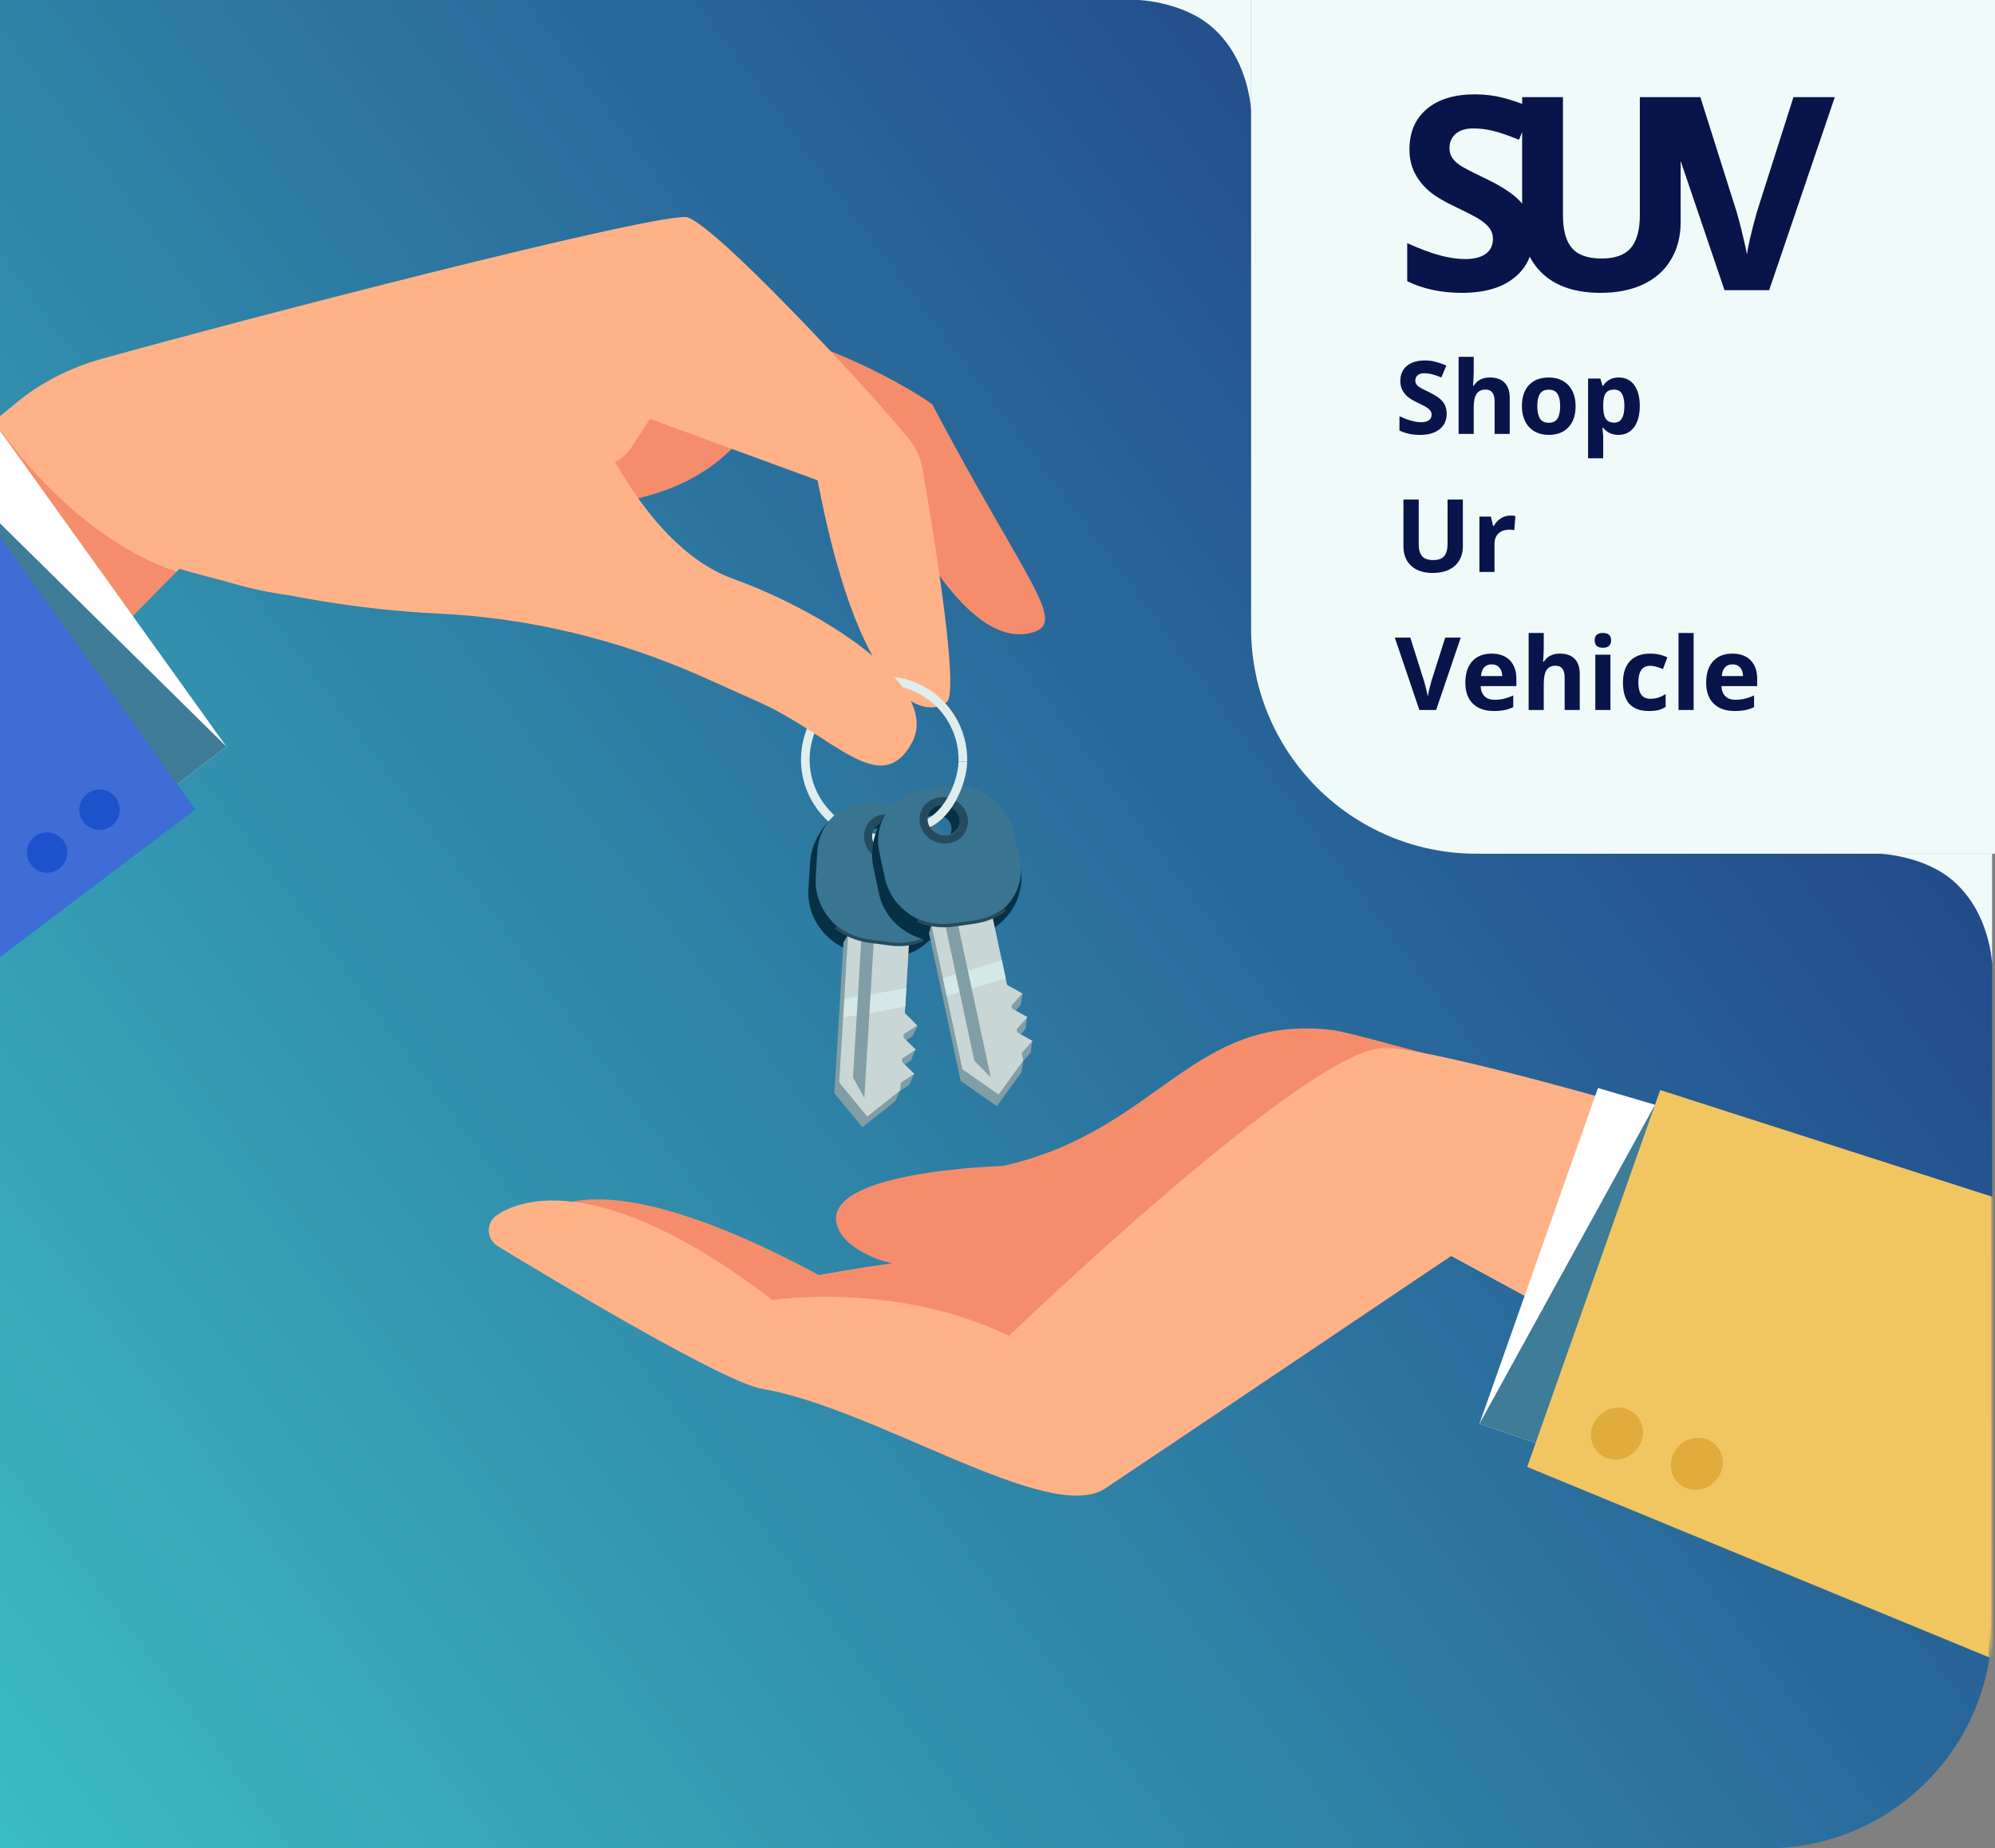 <svg width="708" height="656" viewBox="0 0 708 656" fill="none" xmlns="http://www.w3.org/2000/svg">
<rect x="0" y="0" width="708" height="656" fill="#808080" stroke="none"/>
<rect x="-172" width="879" height="656" rx="80" fill="url(#paint0_linear)"/>
<path d="M444 0H708V303H524C479.817 303 444 267.183 444 223V0Z" fill="#F0FAF9"/>
<mask id="mask0" mask-type="alpha" maskUnits="userSpaceOnUse" x="-172" y="0" width="879" height="656">
<rect x="-172" width="879" height="656" rx="80" fill="url(#paint1_linear)"/>
</mask>
<g mask="url(#mask0)">
<path d="M473.217 365.627C422.76 359.453 411.189 401.568 355.762 413.84C355.762 413.84 286.652 415.646 297.927 436.993C300.861 442.555 309.608 446.956 316.713 448.357C301.671 450.393 290.636 452.561 290.636 452.561C210.162 409.176 192.942 431.323 192.942 431.323L293.34 477.466C293.34 477.466 424.216 473.142 426.822 472.977C429.427 472.813 469.582 414.212 469.582 414.212L727.48 507.44L745.467 442.96C745.445 442.971 488.423 367.489 473.217 365.627Z" fill="#F58D6C"/>
<path d="M176.105 431.454C187.731 423.2 218.811 418.93 274.062 461.384C274.062 461.384 317.917 454.619 358.116 474.127C358.116 474.127 462.609 373.532 490.393 371.966C518.178 370.401 745.445 442.96 745.445 442.96L762.731 523.609L687.796 539.669L514.992 445.773C514.992 445.773 407.27 518.289 392.097 528.349C372.523 541.333 310.55 499.722 270.438 492.913C256.743 490.592 195.832 453.973 176.619 442.27C172.657 439.873 172.328 434.147 176.105 431.454Z" fill="#FFB287"/>
<path d="M525.042 505.316L567.101 386.154L765.347 444.536L790.264 536.746L681.009 558.838L525.042 505.316Z" fill="white"/>
<path d="M525.042 505.316L587.332 392.12L790.264 536.746L681.009 558.837L525.042 505.316Z" fill="#3E7C98"/>
<path d="M541.977 520.642L589.182 386.876L790.263 451.499V558.838V623L541.977 520.642Z" fill="#F1C560"/>
<path d="M582.953 507.002C583.676 512.005 580.183 516.865 575.137 517.861C570.101 518.858 565.415 515.617 564.693 510.614C563.97 505.611 567.463 500.751 572.509 499.755C577.545 498.747 582.22 501.999 582.953 507.002Z" fill="#E0AC3B"/>
<path d="M611.296 517.741C612.019 522.744 608.526 527.605 603.48 528.601C598.444 529.597 593.758 526.357 593.036 521.354C592.313 516.351 595.805 511.49 600.852 510.494C605.899 509.498 610.573 512.738 611.296 517.741Z" fill="#E0AC3B"/>
<path d="M142.694 171.126C142.694 171.126 226.693 198.505 262.699 155.985L310.55 161.82C310.55 161.82 338.367 233 366.655 224.396C378.817 220.695 363.984 206.267 330.802 143.451C330.802 143.451 285.042 109.842 211.596 106.941L142.694 171.126Z" fill="#F58D6C"/>
<path d="M-195 273.845L-7.811 153.259C-3.311 150.369 0.914 147.085 4.987 143.626C13.679 136.225 24.374 130.62 36.23 127.325C90.004 112.349 226.233 77.153 243.07 77C251.412 76.923 308.24 138.207 322.46 155.668C325.022 158.81 326.675 162.379 327.332 166.134C330.627 185.04 340.655 244.911 336.057 249.115C330.594 254.107 306.565 255.946 290.133 170.469L230.7 148.662L212.921 175.822C212.921 175.822 147.992 237.204 65.022 200.651L-195 446.288V273.845Z" fill="#FFB287"/>
<path d="M-1.691 149.877C-1.691 149.877 23.466 189.451 62.603 202.939L43.62 222.195L-8.927 156.73L-1.691 149.877Z" fill="#F58D6C"/>
<path d="M80.37 264.999L-2.698 149.11L-175.59 266.904L-172.514 395.656L-72.444 382.224L80.37 264.999Z" fill="white"/>
<path d="M80.37 264.999L-22.831 163.232L-185.213 397.364L-72.444 382.224L80.37 264.999Z" fill="#3E7C98"/>
<path d="M69.302 287.277L-23.947 157.179L-195 265.514V487.187L69.302 287.277Z" fill="#3D6DD5"/>
<path d="M28.217 288.328C28.742 292.247 32.344 295.006 36.274 294.48C40.193 293.955 42.952 290.342 42.427 286.423C41.901 282.504 38.299 279.745 34.369 280.271C30.45 280.796 27.691 284.398 28.217 288.328Z" fill="#1C53CC"/>
<path d="M23.041 305.965C24.912 302.474 23.599 298.128 20.109 296.257C16.619 294.386 12.273 295.698 10.402 299.188C8.531 302.679 9.843 307.025 13.333 308.896C16.823 310.767 21.169 309.455 23.041 305.965Z" fill="#1C53CC"/>
<path d="M218.581 176.961L208.717 162.718C208.039 162.094 208.039 158.503 210.907 159.707C217.267 162.401 216.709 171.126 230.7 149.745L218.581 176.961Z" fill="#F58D6C"/>
<path d="M341.706 270.309C341.848 264.912 340.425 259.405 337.305 254.512C328.985 241.463 311.699 237.653 298.694 245.995C285.688 254.337 281.89 271.677 290.199 284.716C296.132 294.021 306.642 298.63 316.899 297.48" stroke="#DFEDED" stroke-width="3.072" stroke-miterlimit="10"/>
<path d="M287.462 306.37L286.892 315.839C286.236 326.819 294.829 336.924 306.094 338.402L313.188 339.332C324.453 340.81 334.13 333.103 334.787 322.123L335.356 312.653C336.013 301.673 327.42 291.569 316.155 290.091L308.842 285.92C297.577 284.442 288.119 295.378 287.462 306.37ZM312.761 294.054C320.162 295.028 319.592 304.487 312.192 303.523C304.791 302.549 305.361 293.09 312.761 294.054Z" fill="#063145"/>
<path d="M322.209 316.594L319.395 363.405L325.635 364.095L323.818 367.773L318.946 370.915L318.881 372.01L324.891 372.415L323.293 376.378L318.421 379.52L318.355 380.614L324.365 381.02L322.778 384.982L319.362 387.183L317.742 390.839L306.061 400.101L296.099 388.004L299.318 334.515L301.77 330.443L322.209 316.594Z" fill="#819DA5"/>
<path d="M319.636 384.304L319.461 387.019L307.78 396.28L297.818 384.183L299.416 357.713L299.811 351.155L302.296 309.938L323.928 312.774L321.661 350.684L321.256 357.231L321.125 359.585L325.537 363.953L320.654 367.094L320.6 368.189L325.011 372.557L320.14 375.71L320.074 376.794L324.497 381.162L319.636 384.304Z" fill="#C8D6D6"/>
<path d="M321.256 357.297C313.965 358.632 306.696 359.902 299.416 361.095L299.81 354.483C307.09 353.279 314.381 352.009 321.661 350.684L321.256 357.297Z" fill="#D4E8E7"/>
<path d="M306.74 389.635L302.723 382.465L306.926 312.511L311.349 313.091L306.74 389.635Z" fill="#819DA5"/>
<path d="M337.404 317.765L337.973 308.296C338.641 297.316 330.036 287.222 318.771 285.733L311.666 284.803C300.785 283.38 291.381 290.528 290.166 300.928C290.122 301.29 290.089 301.651 290.067 302.012L289.498 311.482C289.17 316.868 291.074 322.046 294.446 326.096C297.927 330.3 302.963 333.289 308.7 334.044L315.804 334.975C327.069 336.453 336.736 328.746 337.404 317.765ZM314.578 302.844C307.167 301.881 307.846 290.693 315.246 291.656C322.658 292.63 321.979 303.819 314.578 302.844Z" fill="#397591"/>
<path d="M314.688 304.18C318.574 304.695 321.902 302.035 322.132 298.247C322.362 294.459 319.395 290.978 315.509 290.463" stroke="#102333" stroke-width="2.895" stroke-miterlimit="10"/>
<path d="M296.636 329.107C299.931 331.647 304.124 333.453 308.743 334.055L315.837 334.986C320.14 335.555 324.201 334.997 327.606 333.595" stroke="#254C5E" stroke-width="1.177" stroke-miterlimit="10"/>
<path d="M315.52 290.474C311.634 289.959 308.306 292.62 308.076 296.407C307.846 300.195 310.812 303.676 314.699 304.191" stroke="#254C5E" stroke-width="2.895" stroke-miterlimit="10"/>
<path d="M309.992 308.023L311.984 317.306C314.294 328.067 325.274 335.49 336.528 333.891L343.611 332.884C354.865 331.286 364.553 320.535 362.09 307.399L357.832 301.246C355.522 290.485 344.541 283.063 333.288 284.661L325.132 282.603C313.856 284.179 307.682 297.261 309.992 308.023ZM331.065 289.379C338.455 288.328 340.447 297.601 333.047 298.652C325.657 299.703 323.665 290.43 331.065 289.379Z" fill="#063145"/>
<path d="M346.939 307.837L356.759 353.684L362.955 352.688L362.189 356.717L358.335 361.052L358.565 362.114L364.466 360.899L363.995 365.146L360.141 369.481L360.371 370.543L366.272 369.328L365.801 373.565L363.108 376.608L362.517 380.56L353.759 392.613L340.907 383.625L329.686 331.231L330.945 326.655L346.939 307.837Z" fill="#819DA5"/>
<path d="M362.594 373.761L363.152 376.422L354.383 388.475L341.542 379.487L335.991 353.553L334.612 347.137L325.964 306.763L347.574 303.687L355.532 340.832L356.901 347.236L357.404 349.546L362.823 352.567L358.97 356.902L359.2 357.975L364.63 360.997L360.776 365.343L361.006 366.405L366.436 369.437L362.594 373.761Z" fill="#C8D6D6"/>
<path d="M356.901 347.236C349.938 349.404 342.976 351.505 335.991 353.553L334.612 347.137C341.596 345.101 348.581 342.988 355.533 340.832L356.901 347.236Z" fill="#D4E8E7"/>
<path d="M351.591 382.355L345.8 376.52L331.12 308.001L335.532 307.377L351.591 382.355Z" fill="#819DA5"/>
<path d="M361.882 304.891L359.89 295.608C357.591 284.847 346.6 277.425 335.346 279.012L328.252 280.019C317.381 281.563 310.243 290.966 311.853 301.312C311.907 301.662 311.973 302.023 312.05 302.385L314.042 311.668C315.17 316.945 318.388 321.433 322.723 324.422C327.201 327.542 332.861 329.074 338.586 328.264L345.68 327.257C356.934 325.67 364.192 315.653 361.882 304.891ZM337.448 295.958C330.627 299.002 325.351 289.116 332.171 286.073C338.991 283.03 344.268 292.926 337.448 295.958Z" fill="#397591"/>
<path d="M336.364 297.885C340.239 297.338 342.746 293.879 341.947 290.178C341.148 286.467 337.36 283.905 333.484 284.453" stroke="#254C5E" stroke-width="2.895" stroke-miterlimit="10"/>
<path d="M325.657 326.743C329.51 328.308 334.032 328.921 338.641 328.265L345.724 327.257C350.026 326.644 353.781 325.024 356.682 322.758" stroke="#254C5E" stroke-width="1.177" stroke-miterlimit="10"/>
<path d="M327.42 292.893C336.002 290.572 341.498 278.267 341.706 270.32" stroke="#DFEDED" stroke-width="3.072" stroke-miterlimit="10"/>
<path d="M333.485 284.453C329.609 285 327.102 288.46 327.901 292.16C328.701 295.871 332.488 298.433 336.364 297.874" stroke="#254C5E" stroke-width="2.895" stroke-miterlimit="10"/>
<path d="M49.072 197.191C49.072 197.191 97.973 215.079 155.71 217.783C188.224 219.305 220.037 227.154 249.365 240.236C256.645 243.477 263.64 246.618 269.574 249.29C295.738 261.08 312.246 283.522 323.402 264.036C334.557 244.549 294.468 217.871 259.962 205.347C225.467 192.834 206.396 138.645 206.396 138.645L49.072 197.191Z" fill="#FFB287"/>
</g>
<path d="M444 0H404C404 0 419.5 0.5 430 9.5C443.518 21.087 444 39.5 444 39.5V0Z" fill="#F0FAF9"/>
<path d="M707 303H667C667 303 682.5 303.5 693 312.5C706.518 324.087 707 342.5 707 342.5V303Z" fill="#F0FAF9"/>
<path d="M544.078 83.969C544.078 90.156 541.844 95.031 537.375 98.594C532.938 102.156 526.75 103.938 518.812 103.938C511.5 103.938 505.031 102.562 499.406 99.812V86.312C504.031 88.375 507.938 89.828 511.125 90.672C514.344 91.516 517.281 91.938 519.938 91.938C523.125 91.938 525.562 91.328 527.25 90.109C528.969 88.891 529.828 87.078 529.828 84.672C529.828 83.328 529.453 82.141 528.703 81.109C527.953 80.047 526.844 79.031 525.375 78.062C523.938 77.094 520.984 75.547 516.516 73.422C512.328 71.453 509.188 69.562 507.094 67.75C505 65.938 503.328 63.828 502.078 61.422C500.828 59.016 500.203 56.203 500.203 52.984C500.203 46.922 502.25 42.156 506.344 38.688C510.469 35.219 516.156 33.484 523.406 33.484C526.969 33.484 530.359 33.906 533.578 34.75C536.828 35.594 540.219 36.781 543.75 38.312L539.062 49.609C535.406 48.109 532.375 47.062 529.969 46.469C527.594 45.875 525.25 45.578 522.938 45.578C520.188 45.578 518.078 46.219 516.609 47.5C515.141 48.781 514.406 50.453 514.406 52.516C514.406 53.797 514.703 54.922 515.297 55.891C515.891 56.828 516.828 57.75 518.109 58.656C519.422 59.531 522.5 61.125 527.344 63.438C533.75 66.5 538.141 69.578 540.516 72.672C542.891 75.734 544.078 79.5 544.078 83.969ZM596.441 34.469V78.812C596.441 83.875 595.301 88.312 593.019 92.125C590.769 95.938 587.504 98.859 583.222 100.891C578.941 102.922 573.879 103.938 568.035 103.938C559.222 103.938 552.379 101.688 547.504 97.188C542.629 92.656 540.191 86.469 540.191 78.625V34.469H554.676V76.422C554.676 81.703 555.738 85.578 557.863 88.047C559.988 90.516 563.504 91.75 568.41 91.75C573.16 91.75 576.597 90.516 578.722 88.047C580.879 85.547 581.957 81.641 581.957 76.328V34.469H596.441ZM636.476 34.469H651.148L627.851 103H612.007L588.757 34.469H603.429L616.32 75.25C617.039 77.656 617.773 80.469 618.523 83.688C619.304 86.875 619.789 89.094 619.976 90.344C620.32 87.469 621.492 82.438 623.492 75.25L636.476 34.469Z" fill="#08154A"/>
<path d="M513.404 146.863C513.404 149.184 512.566 151.012 510.891 152.348C509.227 153.684 506.906 154.352 503.93 154.352C501.188 154.352 498.762 153.836 496.652 152.805V147.742C498.387 148.516 499.852 149.061 501.047 149.377C502.254 149.693 503.355 149.852 504.352 149.852C505.547 149.852 506.461 149.623 507.094 149.166C507.738 148.709 508.061 148.029 508.061 147.127C508.061 146.623 507.92 146.178 507.639 145.791C507.357 145.393 506.941 145.012 506.391 144.648C505.852 144.285 504.744 143.705 503.068 142.908C501.498 142.17 500.32 141.461 499.535 140.781C498.75 140.102 498.123 139.311 497.654 138.408C497.186 137.506 496.951 136.451 496.951 135.244C496.951 132.971 497.719 131.184 499.254 129.883C500.801 128.582 502.934 127.932 505.652 127.932C506.988 127.932 508.26 128.09 509.467 128.406C510.686 128.723 511.957 129.168 513.281 129.742L511.523 133.979C510.152 133.416 509.016 133.023 508.113 132.801C507.223 132.578 506.344 132.467 505.477 132.467C504.445 132.467 503.654 132.707 503.104 133.188C502.553 133.668 502.277 134.295 502.277 135.068C502.277 135.549 502.389 135.971 502.611 136.334C502.834 136.686 503.186 137.031 503.666 137.371C504.158 137.699 505.312 138.297 507.129 139.164C509.531 140.312 511.178 141.467 512.068 142.627C512.959 143.775 513.404 145.188 513.404 146.863ZM535.781 154H530.42V142.521C530.42 139.686 529.365 138.268 527.256 138.268C525.756 138.268 524.672 138.777 524.004 139.797C523.336 140.816 523.002 142.469 523.002 144.754V154H517.641V126.648H523.002V132.221C523.002 132.654 522.961 133.674 522.879 135.279L522.756 136.861H523.037C524.232 134.939 526.131 133.979 528.732 133.979C531.041 133.979 532.793 134.6 533.988 135.842C535.184 137.084 535.781 138.865 535.781 141.186V154ZM545.572 144.139C545.572 146.084 545.889 147.555 546.521 148.551C547.166 149.547 548.209 150.045 549.65 150.045C551.08 150.045 552.105 149.553 552.727 148.568C553.359 147.572 553.676 146.096 553.676 144.139C553.676 142.193 553.359 140.734 552.727 139.762C552.094 138.789 551.057 138.303 549.615 138.303C548.186 138.303 547.154 138.789 546.521 139.762C545.889 140.723 545.572 142.182 545.572 144.139ZM559.16 144.139C559.16 147.338 558.316 149.84 556.629 151.645C554.941 153.449 552.592 154.352 549.58 154.352C547.693 154.352 546.029 153.941 544.588 153.121C543.146 152.289 542.039 151.1 541.266 149.553C540.492 148.006 540.105 146.201 540.105 144.139C540.105 140.928 540.943 138.432 542.619 136.65C544.295 134.869 546.65 133.979 549.686 133.979C551.572 133.979 553.236 134.389 554.678 135.209C556.119 136.029 557.227 137.207 558 138.742C558.773 140.277 559.16 142.076 559.16 144.139ZM574.383 154.352C572.074 154.352 570.264 153.514 568.951 151.838H568.67C568.857 153.479 568.951 154.428 568.951 154.686V162.648H563.59V134.348H567.949L568.705 136.896H568.951C570.205 134.951 572.062 133.979 574.523 133.979C576.844 133.979 578.66 134.875 579.973 136.668C581.285 138.461 581.941 140.951 581.941 144.139C581.941 146.236 581.631 148.059 581.01 149.605C580.4 151.152 579.527 152.33 578.391 153.139C577.254 153.947 575.918 154.352 574.383 154.352ZM572.801 138.268C571.477 138.268 570.51 138.678 569.9 139.498C569.291 140.307 568.975 141.648 568.951 143.523V144.104C568.951 146.213 569.262 147.725 569.883 148.639C570.516 149.553 571.512 150.01 572.871 150.01C575.273 150.01 576.475 148.029 576.475 144.068C576.475 142.135 576.176 140.688 575.578 139.727C574.992 138.754 574.066 138.268 572.801 138.268ZM519.152 177.301V193.93C519.152 195.828 518.725 197.492 517.869 198.922C517.025 200.352 515.801 201.447 514.195 202.209C512.59 202.971 510.691 203.352 508.5 203.352C505.195 203.352 502.629 202.508 500.801 200.82C498.973 199.121 498.059 196.801 498.059 193.859V177.301H503.49V193.033C503.49 195.014 503.889 196.467 504.686 197.393C505.482 198.318 506.801 198.781 508.641 198.781C510.422 198.781 511.711 198.318 512.508 197.393C513.316 196.455 513.721 194.99 513.721 192.998V177.301H519.152ZM535.992 182.979C536.719 182.979 537.322 183.031 537.803 183.137L537.398 188.164C536.965 188.047 536.438 187.988 535.816 187.988C534.105 187.988 532.77 188.428 531.809 189.307C530.859 190.186 530.385 191.416 530.385 192.998V203H525.023V183.348H529.084L529.875 186.652H530.139C530.748 185.551 531.568 184.666 532.6 183.998C533.643 183.318 534.773 182.979 535.992 182.979ZM512.895 226.301H518.396L509.66 252H503.719L495 226.301H500.502L505.336 241.594C505.605 242.496 505.881 243.551 506.162 244.758C506.455 245.953 506.637 246.785 506.707 247.254C506.836 246.176 507.275 244.289 508.025 241.594L512.895 226.301ZM529.365 235.793C528.229 235.793 527.338 236.156 526.693 236.883C526.049 237.598 525.68 238.617 525.586 239.941H533.109C533.086 238.617 532.74 237.598 532.072 236.883C531.404 236.156 530.502 235.793 529.365 235.793ZM530.121 252.352C526.957 252.352 524.484 251.479 522.703 249.732C520.922 247.986 520.031 245.514 520.031 242.314C520.031 239.021 520.852 236.479 522.492 234.686C524.145 232.881 526.424 231.979 529.33 231.979C532.107 231.979 534.27 232.77 535.816 234.352C537.363 235.934 538.137 238.119 538.137 240.908V243.51H525.463C525.521 245.033 525.973 246.223 526.816 247.078C527.66 247.934 528.844 248.361 530.367 248.361C531.551 248.361 532.67 248.238 533.725 247.992C534.779 247.746 535.881 247.354 537.029 246.814V250.963C536.092 251.432 535.09 251.777 534.023 252C532.957 252.234 531.656 252.352 530.121 252.352ZM560.637 252H555.275V240.521C555.275 237.686 554.221 236.268 552.111 236.268C550.611 236.268 549.527 236.777 548.859 237.797C548.191 238.816 547.857 240.469 547.857 242.754V252H542.496V224.648H547.857V230.221C547.857 230.654 547.816 231.674 547.734 233.279L547.611 234.861H547.893C549.088 232.939 550.986 231.979 553.588 231.979C555.896 231.979 557.648 232.6 558.844 233.842C560.039 235.084 560.637 236.865 560.637 239.186V252ZM565.928 227.268C565.928 225.521 566.9 224.648 568.846 224.648C570.791 224.648 571.764 225.521 571.764 227.268C571.764 228.1 571.518 228.75 571.025 229.219C570.545 229.676 569.818 229.904 568.846 229.904C566.9 229.904 565.928 229.025 565.928 227.268ZM571.518 252H566.156V232.348H571.518V252ZM585.141 252.352C579.023 252.352 575.965 248.994 575.965 242.279C575.965 238.939 576.797 236.391 578.461 234.633C580.125 232.863 582.51 231.979 585.615 231.979C587.889 231.979 589.928 232.424 591.732 233.314L590.15 237.463C589.307 237.123 588.521 236.848 587.795 236.637C587.068 236.414 586.342 236.303 585.615 236.303C582.826 236.303 581.432 238.283 581.432 242.244C581.432 246.088 582.826 248.01 585.615 248.01C586.646 248.01 587.602 247.875 588.48 247.605C589.359 247.324 590.238 246.891 591.117 246.305V250.893C590.25 251.443 589.371 251.824 588.48 252.035C587.602 252.246 586.488 252.352 585.141 252.352ZM601.049 252H595.688V224.648H601.049V252ZM614.83 235.793C613.693 235.793 612.803 236.156 612.158 236.883C611.514 237.598 611.145 238.617 611.051 239.941H618.574C618.551 238.617 618.205 237.598 617.537 236.883C616.869 236.156 615.967 235.793 614.83 235.793ZM615.586 252.352C612.422 252.352 609.949 251.479 608.168 249.732C606.387 247.986 605.496 245.514 605.496 242.314C605.496 239.021 606.316 236.479 607.957 234.686C609.609 232.881 611.889 231.979 614.795 231.979C617.572 231.979 619.734 232.77 621.281 234.352C622.828 235.934 623.602 238.119 623.602 240.908V243.51H610.928C610.986 245.033 611.438 246.223 612.281 247.078C613.125 247.934 614.309 248.361 615.832 248.361C617.016 248.361 618.135 248.238 619.189 247.992C620.244 247.746 621.346 247.354 622.494 246.814V250.963C621.557 251.432 620.555 251.777 619.488 252C618.422 252.234 617.121 252.352 615.586 252.352Z" fill="#08154A"/>
<defs>
<linearGradient id="paint0_linear" x1="-172" y1="656" x2="707" y2="1.44683e-05" gradientUnits="userSpaceOnUse">
<stop stop-color="#40D0CE"/>
<stop offset="1" stop-color="#1C2E7C"/>
</linearGradient>
<linearGradient id="paint1_linear" x1="-172" y1="656" x2="707" y2="1.44683e-05" gradientUnits="userSpaceOnUse">
<stop stop-color="#40D0CE"/>
<stop offset="1" stop-color="#1C2E7C"/>
</linearGradient>
</defs>
</svg>
